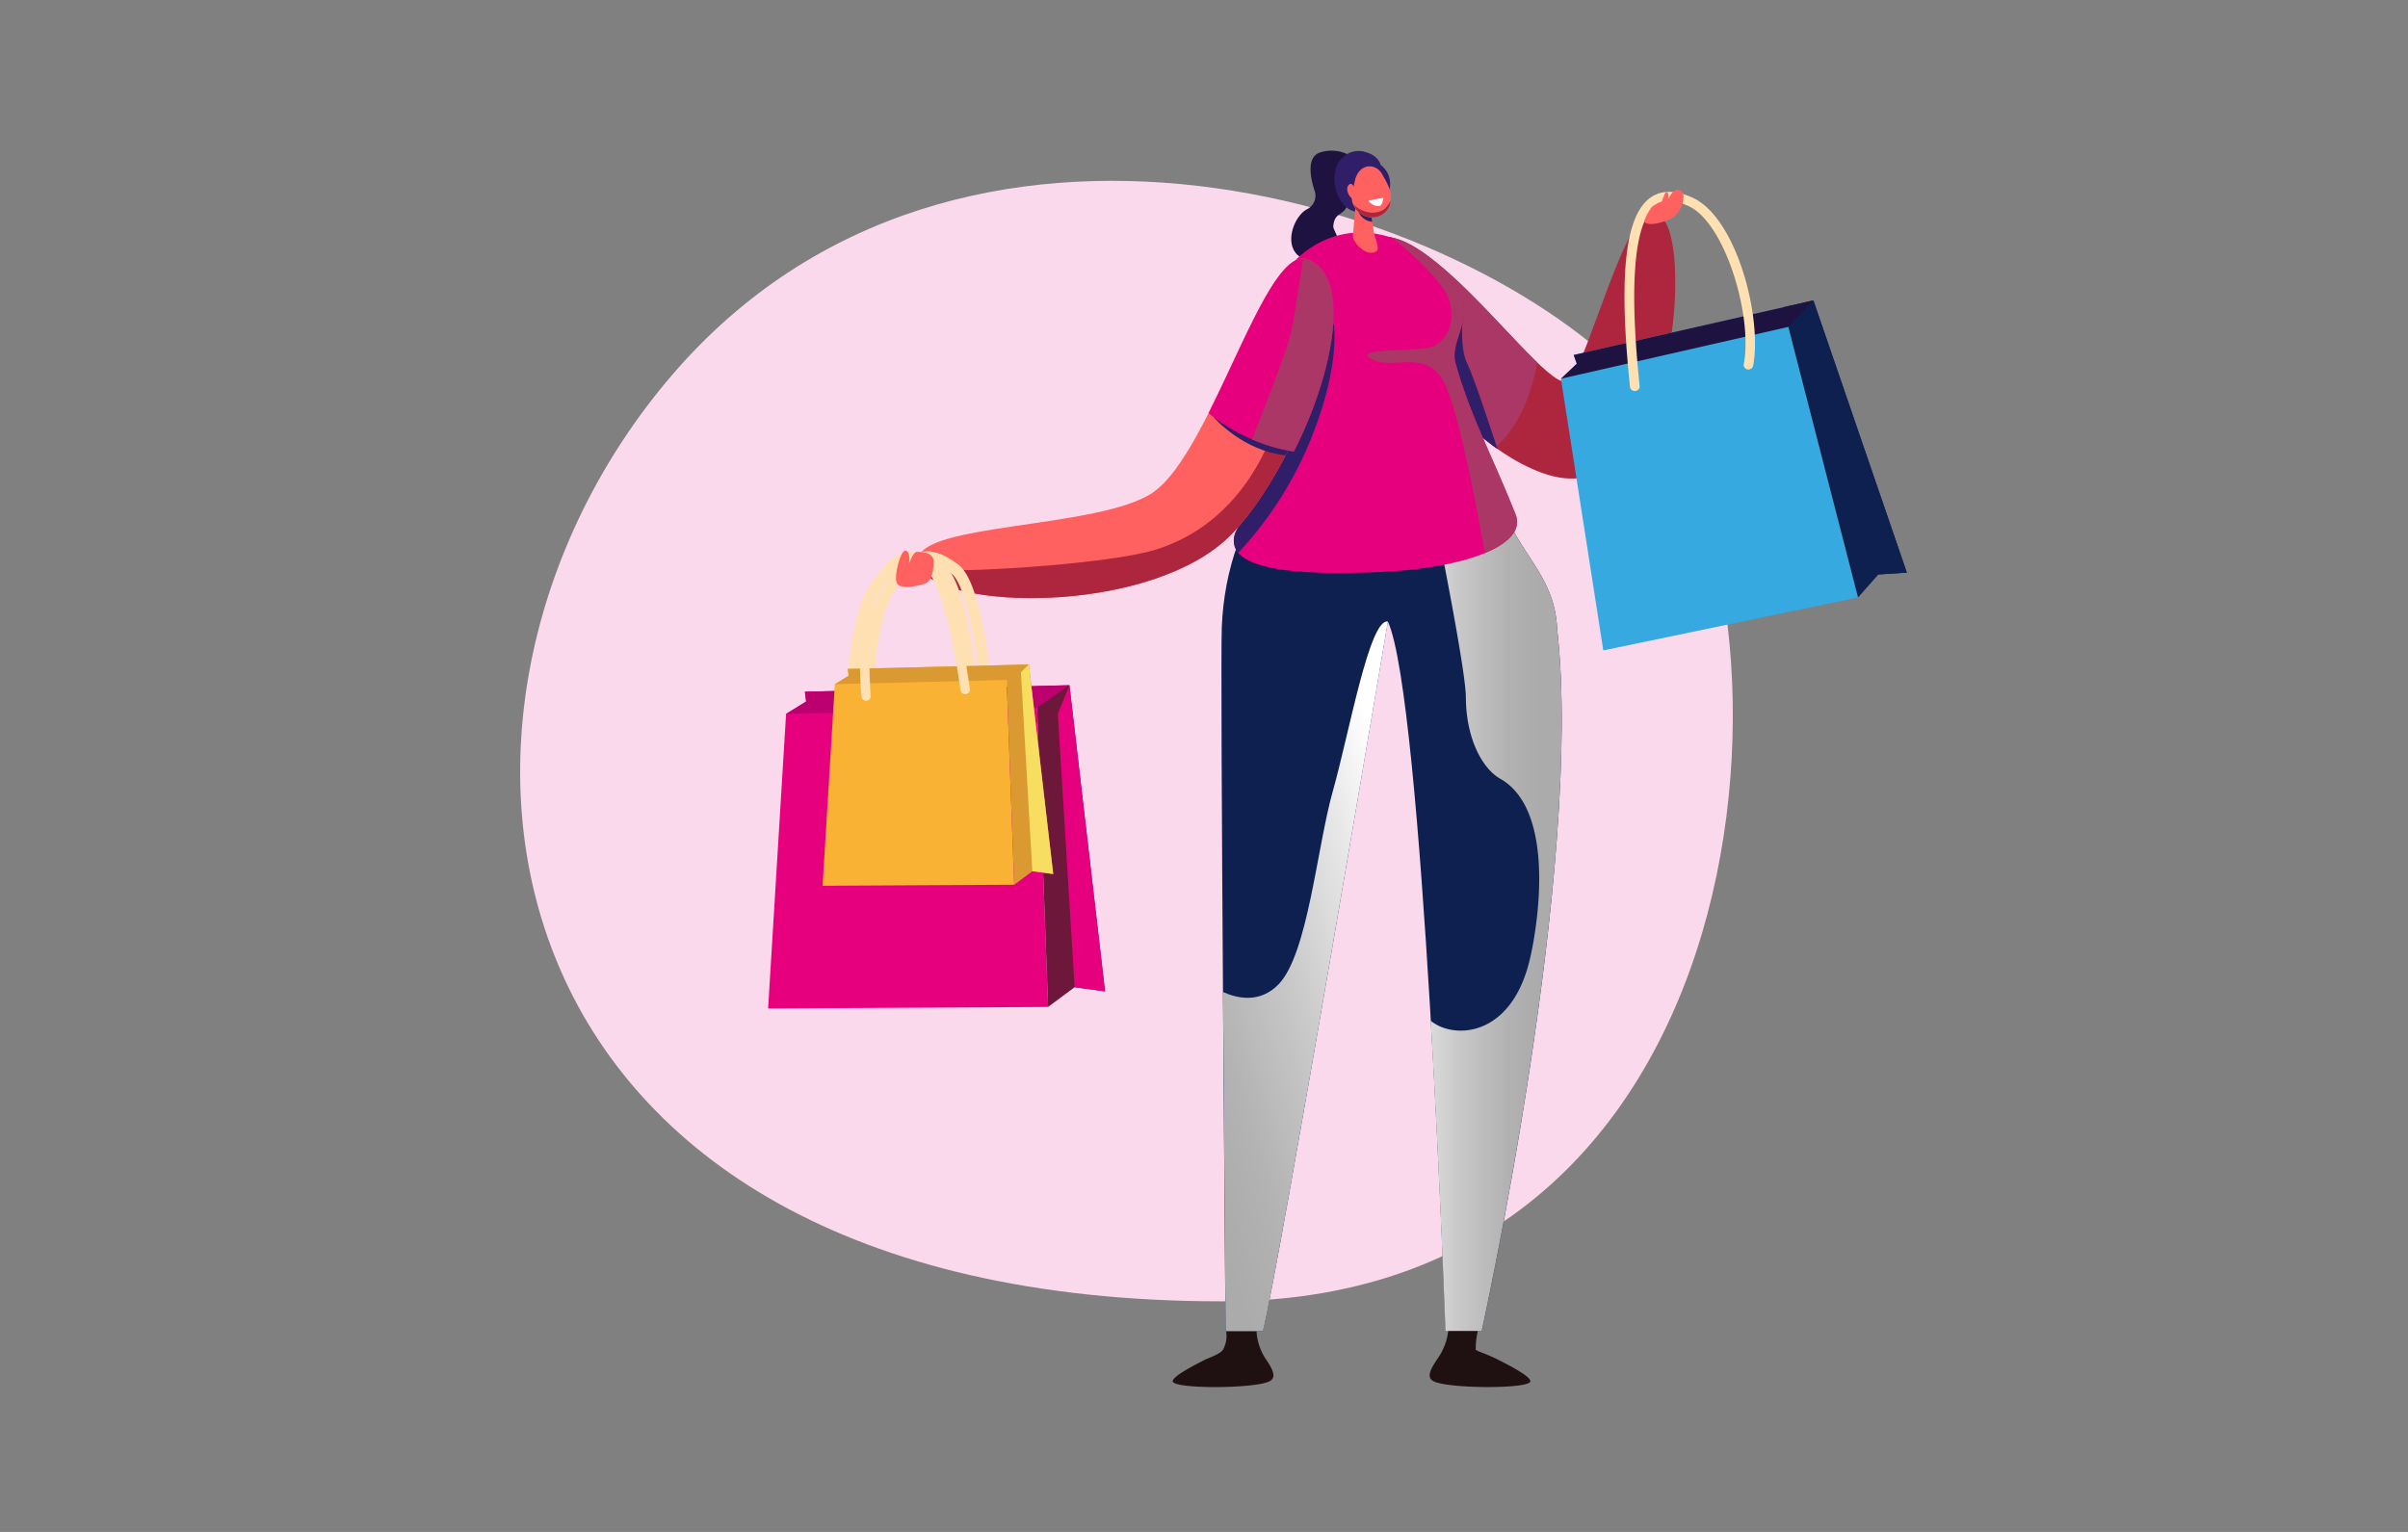 <svg id="Layer_1" data-name="Layer 1" xmlns="http://www.w3.org/2000/svg" xmlns:xlink="http://www.w3.org/1999/xlink" viewBox="0 0 1100 700"><rect x="0" y="0" width="1100" height="700" fill="#808080" stroke="none"/><defs><style>.cls-1{fill:#fbd9ec;}.cls-2{fill:#0e2050;}.cls-3{fill:url(#linear-gradient);}.cls-4{fill:#1f1012;}.cls-5{fill:url(#linear-gradient-2);}.cls-6{fill:#ad263d;}.cls-7{fill:#36a9e1;}.cls-8{fill:#1e1240;}.cls-9{fill:#ffe0b3;}.cls-10{fill:#aa3766;}.cls-11{fill:#311e69;}.cls-12{fill:#e6007e;}.cls-13{fill:#ff6161;}.cls-14{fill:#fff;}.cls-15{fill:#6d183b;}.cls-16{fill:#bc0070;}.cls-17{fill:#f9b233;}.cls-18{fill:#db9a31;}.cls-19{fill:#f7de61;}</style><linearGradient id="linear-gradient" x1="-2964.95" y1="4665.87" x2="-2962.31" y2="4665.87" gradientTransform="matrix(28.29, 0, 0, -173.35, 84506.03, 809192.37)" gradientUnits="userSpaceOnUse"><stop offset="0" stop-color="#fff"/><stop offset="0.18" stop-color="#eaeaea"/><stop offset="0.53" stop-color="#c7c7c7"/><stop offset="0.81" stop-color="#b2b2b2"/><stop offset="1" stop-color="#ababab"/></linearGradient><linearGradient id="linear-gradient-2" x1="-2966.02" y1="4676.42" x2="-2967.8" y2="4674.06" gradientTransform="matrix(28.54, 0, 0, -122.95, 85267.83, 575268.28)" xlink:href="#linear-gradient"/></defs><title>2789 Website–Key Features–V1B</title><path class="cls-1" d="M748.29,176.87c-78.52-85.13-310.23-158.1-441.2-5.6s-92.42,423.37,251.1,423.37C817.6,594.64,826.81,262,748.29,176.87Z"/><g id="Group_7887" data-name="Group 7887"><path id="Path_38071" data-name="Path 38071" class="cls-2" d="M711.32,287.46c-1.13-25-17.5-33.53-26-58.37-1.08-3.16-8.67-25.2-9.67-28.25-15.51-47.83-10.52-48.05-26.4-72.3-14.38-21.94-25.68-16.36-40.92-6.95-17,10.48,4.77,36.67-.15,60.82-2.3,11.35-12.84,20.14-23.67,33.23-17,20-25.26,44.74-26.38,70.74-.82,19.37,1.71,321.85,1.71,321.85h17.06C584.3,578.85,634,284,634,284c16,34.75,26.37,324.21,26.37,324.21h16.53S723.72,396,711.32,287.46Z"/><path id="Path_38072" data-name="Path 38072" class="cls-3" d="M685.34,229.09c-1.08-3.16-8.67-25.2-9.67-28.25a481.83,481.83,0,0,1-12.75-48.33c-8.65-2.37-16.9-2-24.11,2.57,0,0,30.71,143.89,30.81,163.47s7.89,32.86,15.66,37.26c26.74,15.13,16.45,72,13,84.79-8.94,33.55-34.49,34.28-44.73,25.81,4.32,74,6.75,141.83,6.75,141.83h16.54S723.72,396,711.32,287.47C710.19,262.44,693.82,253.94,685.34,229.09Z"/><path id="Path_38073" data-name="Path 38073" class="cls-4" d="M684.24,621.25c-4.35-2.22-9.88-4-10.11-4.48a35.14,35.14,0,0,1,.94-8.55H661.56a27.52,27.52,0,0,1-4.75,12.44c-3.08,4.53-5.42,8.55-2.08,10.42,6.39,3.57,44.83,3.69,44.37,0C698.83,628.87,690.78,624.58,684.24,621.25Z"/><path id="Path_38074" data-name="Path 38074" class="cls-4" d="M578,620.67a25.61,25.61,0,0,1-4-12.44H560.1a13,13,0,0,1-1.4,8.47c-1,1.62-4,2.82-8.14,4.55-6.53,3.33-14.58,7.62-14.86,9.84-.47,3.69,38,3.58,44.37,0C583.42,629.23,581.08,625.2,578,620.67Z"/><path id="Path_38075" data-name="Path 38075" class="cls-5" d="M608.9,361.31c-7.35,26-11.4,74.58-24.84,88.46-8.53,8.82-18.9,6.44-25.36,3.53.53,78.49,1.17,154.93,1.17,154.93h17.06C584.31,578.85,634,284,634,284,625.55,282.46,616.26,335.32,608.9,361.31Z"/><g id="Group_7487" data-name="Group 7487"><path id="Path_38076" data-name="Path 38076" class="cls-6" d="M626.66,110.82c-7.71,7.1,1.21,32.1,19.94,56.61C659.86,184.78,680,207,704.2,216c58.36,21.51,68.35-92.7,56.94-113.87-1.25-2.31-8.6-7-12.19-1.77-13.37,19.42-26.7,73.38-33.66,74.11-7.78.83-32.44-31.31-54.29-50.42C649.87,114.3,634.8,103.32,626.66,110.82Z"/><g id="Group_7460" data-name="Group 7460"><g id="Group_7459" data-name="Group 7459"><g id="Group_7456" data-name="Group 7456"><g id="Group_7454" data-name="Group 7454"><path id="Path_38077" data-name="Path 38077" class="cls-7" d="M718.87,162.22l95.76-21.83L848.77,273l-116.36,24.2L713.05,173.05l7.22-6.85Z"/></g><g id="Group_7455" data-name="Group 7455"><path id="Path_38078" data-name="Path 38078" class="cls-2" d="M828.36,137.26l42.7,124.4-13,.85L848.78,273,814.63,140.39Z"/></g></g><g id="Group_7457" data-name="Group 7457"><path id="Path_38079" data-name="Path 38079" class="cls-8" d="M828.36,137.26l-11.51,12.13L713.06,173.05l7.22-6.86-1.41-4Z"/></g><g id="Group_7458" data-name="Group 7458"><path id="Path_38080" data-name="Path 38080" class="cls-2" d="M858,262.51,824.56,142.88l3.8-5.62,42.71,124.4Z"/></g></g></g><g id="Group_7461" data-name="Group 7461"><path id="Path_38081" data-name="Path 38081" class="cls-9" d="M799.45,168.69a2.12,2.12,0,0,0,1.41-1.61c4.21-22.29-7.68-67.75-27.75-76.79-7.65-3.45-14-3.49-18.93-.15-11.84,8.06-14.89,35.6-9.58,86.63a2.16,2.16,0,0,0,2.4,1.89,2.13,2.13,0,0,0,2-2.28v0c-5-48-2.37-75.86,7.76-82.77,3.58-2.43,8.34-2.26,14.53.53,16.63,7.49,29.47,50.09,25.29,72.23a2.11,2.11,0,0,0,1.72,2.44h0A2.22,2.22,0,0,0,799.45,168.69Z"/></g><path id="Path_38082" data-name="Path 38082" class="cls-8" d="M616.55,71a17.1,17.1,0,0,0-13.17-1.45c-7.76,2.11-3.75,14.67-3,17.2a6.91,6.91,0,0,1-3.28,8.84c-7.34,3.75-13.53,23.36,4.73,24.06s7.06-13.87,7.22-16.15c.57-7.65,5.71-4,7-12S620.92,73.61,616.55,71Z"/><g id="Group_7462" data-name="Group 7462"><path id="Path_38083" data-name="Path 38083" class="cls-10" d="M702.27,165.64c-11.21-10.73-26.85-29-41.28-41.63-11.12-9.72-26.19-20.71-34.33-13.2-7.71,7.09,1.21,32.09,19.94,56.61a181.39,181.39,0,0,0,36.49,37C695.82,193.41,700.62,174.79,702.27,165.64Z"/></g><path id="Path_38084" data-name="Path 38084" class="cls-11" d="M670.3,166.22c-3.4-6.88-2.22-18.72-2.22-18.72s-9.43,6.36-13,15.1c-1.38,3.43.53,11.15,3.35,19.26a153.66,153.66,0,0,0,25.62,23.32C680.71,194.88,672.93,171.55,670.3,166.22Z"/><g id="Group_7463" data-name="Group 7463"><path id="Path_38085" data-name="Path 38085" class="cls-12" d="M692.3,235c-10.65-26.72-20.57-44.75-27.37-68.91-3.39-12,12.62-23-3.29-40-23.13-24.7-51-25.19-69.22-7.84S594,181.14,565,242c-9.14,19.21,29.41,21,65.74,19.37C668.18,259.72,698.06,249.43,692.3,235Z"/></g><path id="Path_38086" data-name="Path 38086" class="cls-11" d="M630.68,75.35s-.8-4.28-7.06-5.9a10.35,10.35,0,0,0-11.16,3.48c-6,6.39-2.31,25.15,9.92,23.93S639.17,81.86,630.68,75.35Z"/><g id="Group_7466" data-name="Group 7466"><g id="Group_7464" data-name="Group 7464"><path id="Path_38087" data-name="Path 38087" class="cls-13" d="M619.46,91.44,618,107.77c-.23,2.68,6.13,10.08,10.81,7,1.37-.91-.05-4.72-1.06-7.6L625.5,92.89Z"/><path id="Path_38088" data-name="Path 38088" class="cls-11" d="M626.84,101.36A7.59,7.59,0,0,1,620,94.5l5.81.41Z"/></g><path id="Path_38089" data-name="Path 38089" class="cls-13" d="M619.18,81.55l-1.47,6.2a9.4,9.4,0,0,0,6.88,11.3A8.39,8.39,0,0,0,635,93.28a8,8,0,0,0,.25-1.18c1-5.09-2.49-9.78-3.69-12.2C628.75,74.4,621.41,74.53,619.18,81.55Z"/><path id="Path_38090" data-name="Path 38090" class="cls-13" d="M619.31,87.09a6.86,6.86,0,0,1-.79-1.49c-.41-1-1.25-2.37-2.48-1-1.79,1.89.67,7,3.38,6.48C621.44,90.6,620.12,88.27,619.31,87.09Z"/><g id="Group_7465" data-name="Group 7465"><path id="Path_38091" data-name="Path 38091" class="cls-6" d="M625.32,97a9.47,9.47,0,0,0,7-1.38,13.42,13.42,0,0,0,2.93-3.84,2.36,2.36,0,0,1,0,.28,8.39,8.39,0,0,1-9.43,7.19,11,11,0,0,1-1.17-.24,9.27,9.27,0,0,1-6.51-5.77A12.3,12.3,0,0,0,625.32,97Z"/></g><path id="Path_38092" data-name="Path 38092" class="cls-14" d="M631.94,90.43q-3.45.5-6.86,1.32A6,6,0,0,0,630,94.18C631.53,94,631.94,90.43,631.94,90.43Z"/></g><path id="Path_38093" data-name="Path 38093" class="cls-11" d="M580.7,188.51A175.78,175.78,0,0,1,565,242.05a9.18,9.18,0,0,0,.62,10.61,170.23,170.23,0,0,0,31.61-48.19c15.77-37,12-56.55,12-56.55Z"/><path id="Path_38094" data-name="Path 38094" class="cls-13" d="M597.28,118.5c-19.51-7.06-43.39,87.61-70.52,106.48-24,16.67-107.49,13.91-107.24,30.94.32,22.22,98.06,26.77,139-8C588.06,222.89,628,129.64,597.28,118.5Z"/><path id="Path_38095" data-name="Path 38095" class="cls-6" d="M606,127.05c-4.92,15.43-16.61,51.42-25.37,72.73-11.37,27.69-30.79,45.09-54.09,51.78C504,258,436.06,262.18,420.84,260.11c11.77,18.46,99.46,20.27,137.68-12.16C584.1,226.25,617.5,153.41,606,127.05Z"/><path id="Path_38096" data-name="Path 38096" class="cls-11" d="M590.06,202.67l-35.6-11.94s13.32,15.39,32.87,17.31Q588.72,205.39,590.06,202.67Z"/><g id="Group_7476" data-name="Group 7476"><g id="Group_7467" data-name="Group 7467"><path id="Path_38097" data-name="Path 38097" class="cls-9" d="M395.67,332.93h.27a2.6,2.6,0,0,0,2.61-2.58c0-.44-.5-44.35,9.9-60.08,5.57-8.41,9.85-12.46,13.9-13.14,3.21-.52,7,1,12.21,4.92,8.08,6.07,13.21,45.24,14.55,68.5a2.64,2.64,0,1,0,5.27-.28c-.37-6.39-4-62.74-16.57-72.23-6.51-4.89-11.56-6.71-16.35-5.91-5.72.94-10.95,5.56-17.47,15.41-11.25,17-10.75,61-10.73,62.88A2.59,2.59,0,0,0,395.67,332.93Z"/></g><g id="Group_7474" data-name="Group 7474"><g id="Group_7473" data-name="Group 7473"><g id="Group_7470" data-name="Group 7470"><g id="Group_7468" data-name="Group 7468"><path id="Path_38098" data-name="Path 38098" class="cls-12" d="M367.7,316.06l105.69-2.58,5.4,146.65-127.91.7,8.21-134.61,9.17-5.66Z"/></g><g id="Group_7469" data-name="Group 7469"><path id="Path_38099" data-name="Path 38099" class="cls-15" d="M488.54,313.11,504.8,453l-13.92-1.88-12.1,9-5.4-146.65Z"/></g></g><g id="Group_7471" data-name="Group 7471"><path id="Path_38100" data-name="Path 38100" class="cls-16" d="M488.54,313.11l-14.9,10.31-114.57,2.8,9.17-5.66-.56-4.49Z"/></g><g id="Group_7472" data-name="Group 7472"><path id="Path_38101" data-name="Path 38101" class="cls-12" d="M490.89,451.09l-7.65-124.87,5.28-13.11L504.78,453Z"/></g></g></g><g id="Group_7475" data-name="Group 7475"><path id="Path_38102" data-name="Path 38102" class="cls-9" d="M389,332.93h.26a2.6,2.6,0,0,0,2.61-2.58c0-.44-.5-44.35,9.9-60.08,5.57-8.41,9.86-12.46,13.9-13.14,3.22-.52,7,1,12.21,4.92,8.09,6.07,13.21,45.24,14.55,68.5a2.64,2.64,0,1,0,5.27-.28c-.36-6.39-3.95-62.74-16.56-72.23-6.51-4.89-11.56-6.71-16.35-5.91-5.72.94-10.95,5.56-17.47,15.41-11.25,17-10.76,61-10.73,62.88A2.59,2.59,0,0,0,389,332.93Z"/></g></g><g id="Group_7485" data-name="Group 7485"><g id="Group_7483" data-name="Group 7483"><g id="Group_7482" data-name="Group 7482"><g id="Group_7479" data-name="Group 7479"><g id="Group_7477" data-name="Group 7477"><path id="Path_38103" data-name="Path 38103" class="cls-17" d="M387.26,305.67l72.34-1.77,3.69,100.38-87.54.48,5.62-92.14,6.28-3.87Z"/></g><g id="Group_7478" data-name="Group 7478"><path id="Path_38104" data-name="Path 38104" class="cls-18" d="M470,303.65l11.13,95.73-9.53-1.29-8.29,6.19L459.6,303.9Z"/></g></g><g id="Group_7480" data-name="Group 7480"><path id="Path_38105" data-name="Path 38105" class="cls-18" d="M470,303.65l-10.19,7.05-78.42,1.92,6.28-3.88-.39-3.07Z"/></g><g id="Group_7481" data-name="Group 7481"><path id="Path_38106" data-name="Path 38106" class="cls-19" d="M471.58,398.09l-5.22-90.95,3.61-3.49,11.13,95.73Z"/></g></g></g><g id="Group_7484" data-name="Group 7484"><path id="Path_38107" data-name="Path 38107" class="cls-9" d="M395.54,320.2h.21a2.09,2.09,0,0,0,2-2.22h0c0-.36-3-36,4.54-49.26,4-7.12,7.26-10.63,10.51-11.39,2.57-.61,5.71.42,10.18,3.32,6.91,4.49,13.34,36,15.78,54.77a2.13,2.13,0,0,0,2.4,1.79,2.09,2.09,0,0,0,1.87-2.28v0c-.67-5.17-6.85-50.67-17.63-57.68-5.57-3.61-9.76-4.83-13.62-3.92-4.58,1.07-8.55,5.09-13.27,13.45-8.13,14.39-5.17,50.05-5,51.56A2.12,2.12,0,0,0,395.54,320.2Z"/></g></g><path id="Path_38108" data-name="Path 38108" class="cls-13" d="M767.61,87c-2.79-1.47-4.85,2.59-5.37,3.74,0-1.23-.14-2.82-.87-3s-1.69,2.68-2.16,4.28a15.55,15.55,0,0,0-4.58,2.49,21.23,21.23,0,0,0-3.53,6.68c1.46,2.8,11,0,13.92-2.38S770.85,88.73,767.61,87Z"/><g id="Group_7486" data-name="Group 7486"><path id="Path_38109" data-name="Path 38109" class="cls-12" d="M597.28,118.5c-13.18-4.78-28.37,36.92-45.21,70.29a82.56,82.56,0,0,0,39,17.52C609.33,170.45,617.76,125.92,597.28,118.5Z"/></g><path id="Path_38110" data-name="Path 38110" class="cls-10" d="M591.05,206.31c18.29-35.87,26.71-80.39,6.24-87.82a6.21,6.21,0,0,0-2-.37c-1.23,8.26-3.89,25.67-5.4,33.12-1.48,7.3-12.32,35.18-18,49.53A74.18,74.18,0,0,0,591.05,206.31Z"/><path id="Path_38111" data-name="Path 38111" class="cls-10" d="M692.31,235c-10.66-26.73-20.57-44.76-27.38-68.92-3.39-12,12.63-23-3.28-40a64,64,0,0,0-25.28-17.25c7.79,6.46,23.33,20.17,25.68,28.45,3.17,11.12-1.7,18.34-7.52,21s-37.54.35-28.12,5.71,24-4.42,32.48,9.34c7,11.34,16.31,61.94,19.37,79.42C689.33,248.19,695.14,242.09,692.31,235Z"/><path id="Path_38112" data-name="Path 38112" class="cls-13" d="M409.59,266.23c1.29,3.18,8.11,1.9,12.76.53s4.15-10.92,4.15-10.92c-1.07-3.89-5.84-3.56-7.63-3.68s-3.76,5.76-3.76,5.76,1.2-5.19-1.2-6.29S408.3,263.05,409.59,266.23Z"/></g></g></svg>